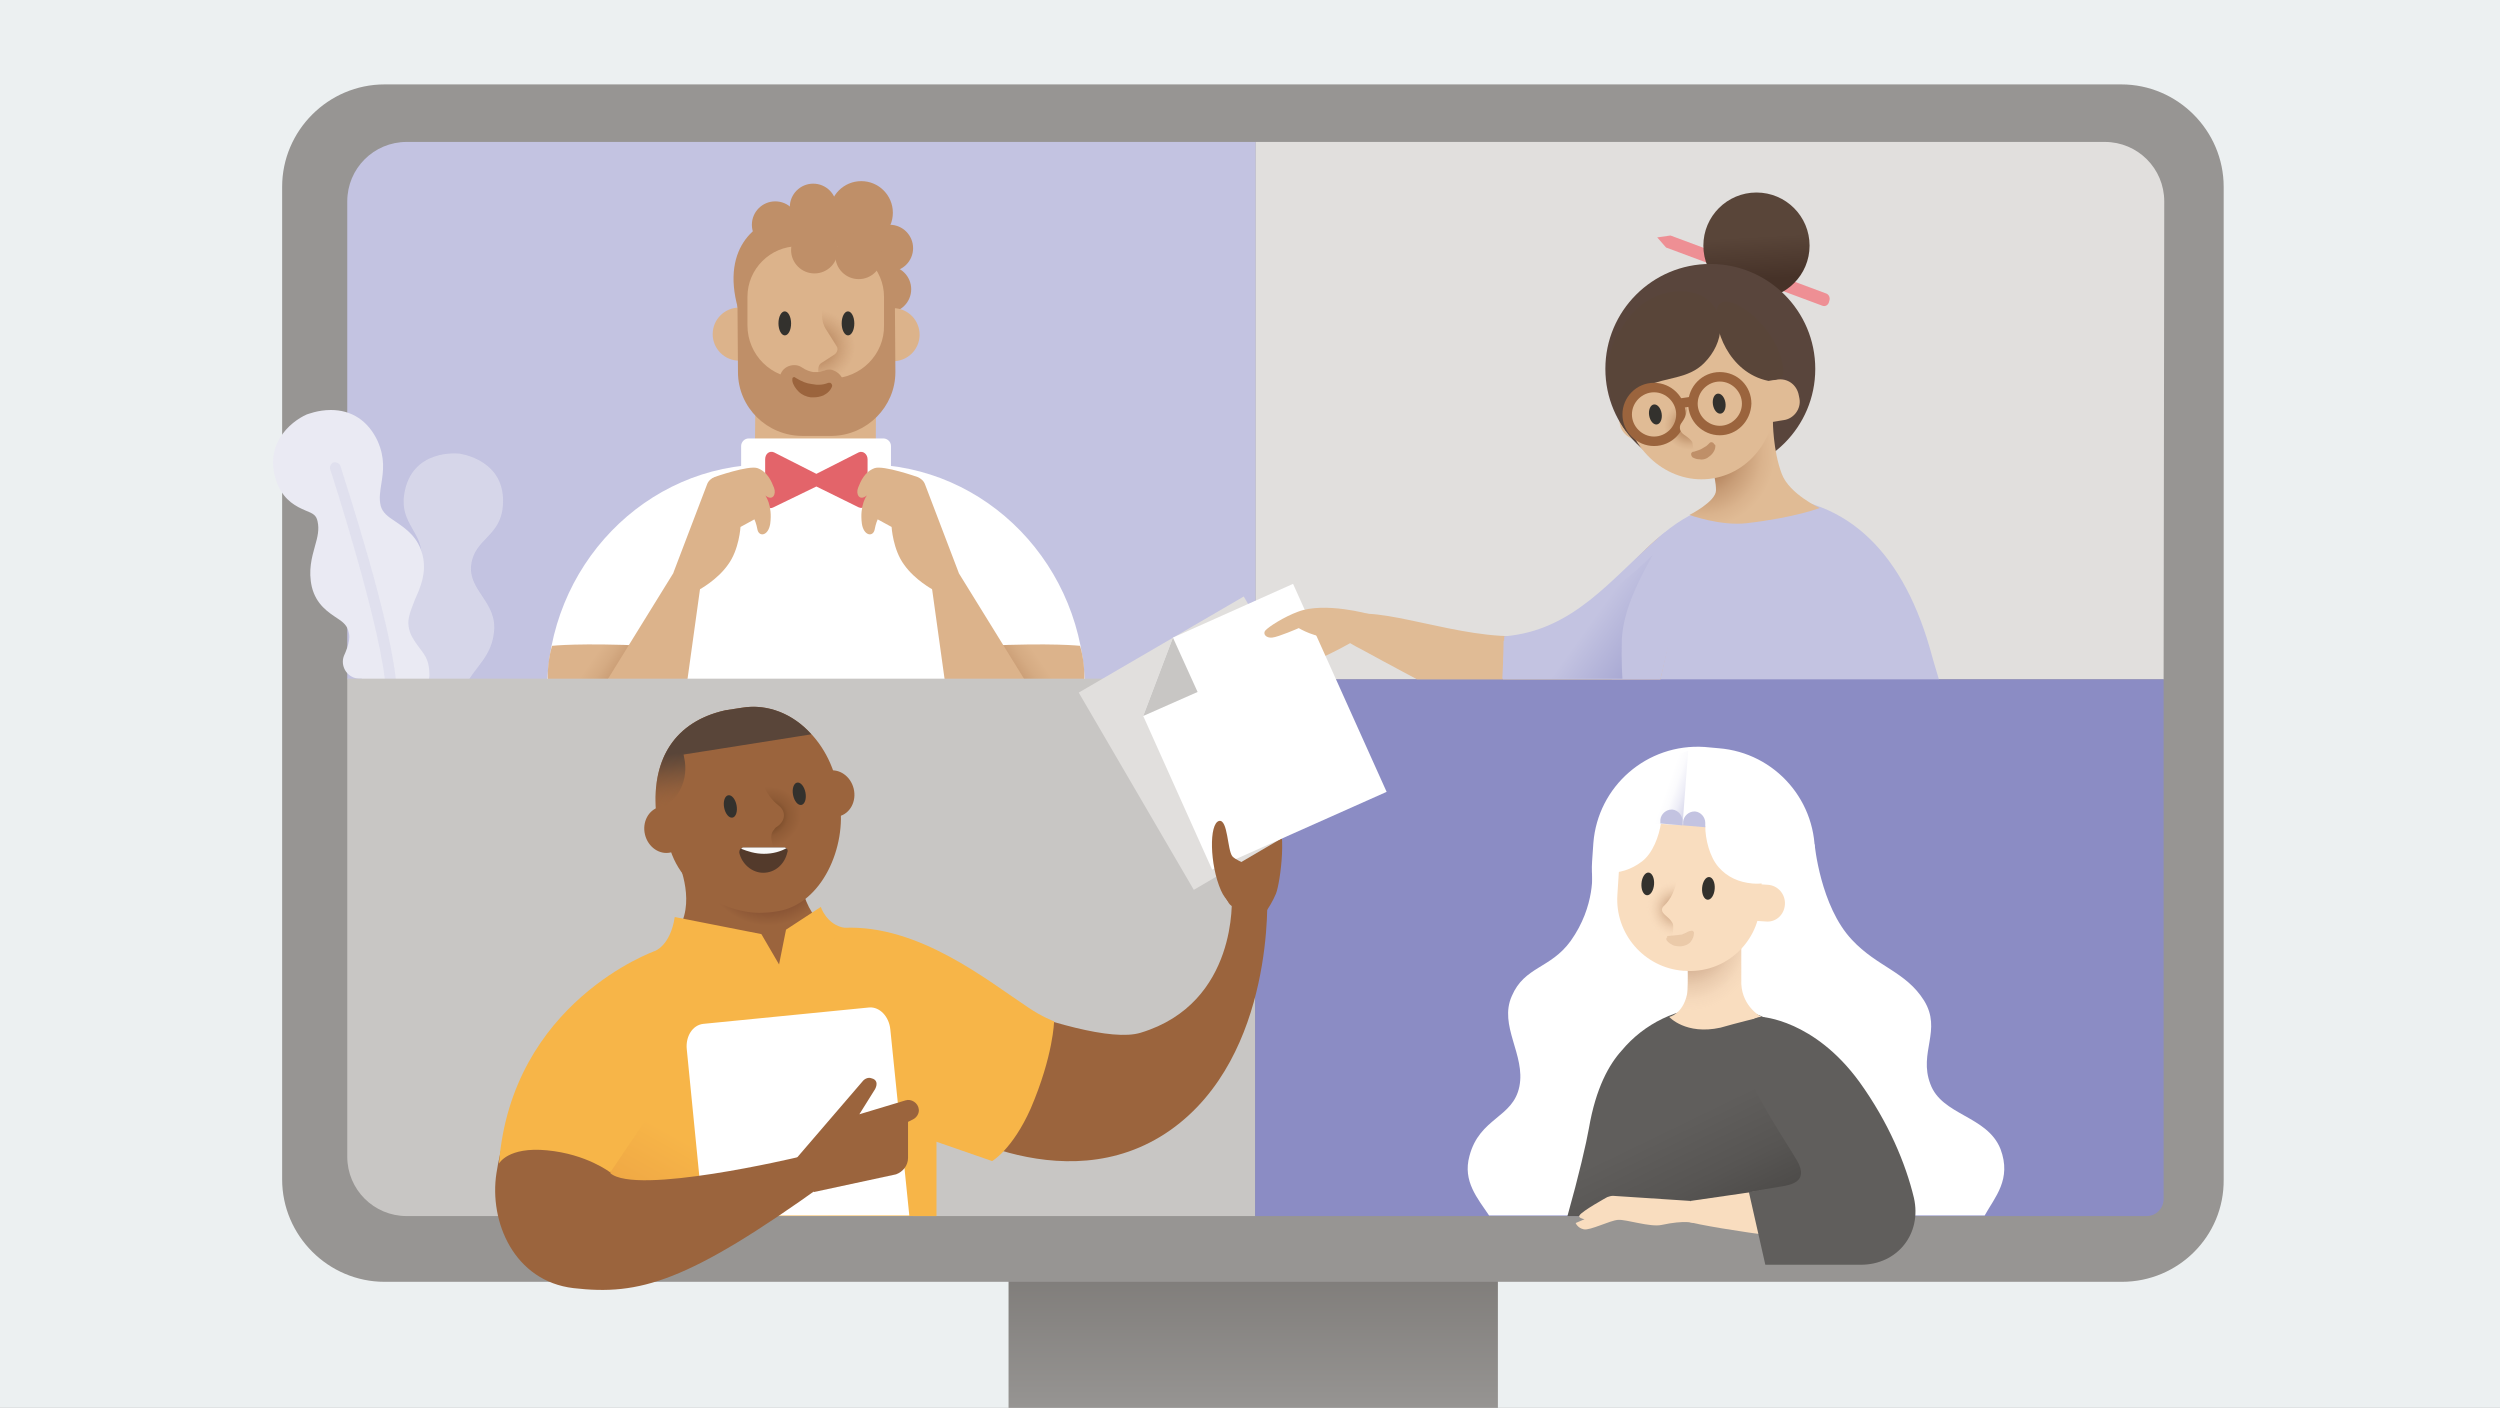 <svg width="760" height="428" viewBox="0 0 760 428" fill="none" xmlns="http://www.w3.org/2000/svg">
<rect x="0" y="0" width="760" height="428" fill="#808080" stroke="none"/>
<g clip-path="url(#clip0)">
<rect width="760" height="428" fill="#ECF0F1"/>
<path d="M455.359 365.265H306.601V438.875H455.359V365.265Z" fill="url(#paint0_linear)"/>
<path d="M645.055 389.673H116.907C99.801 389.673 85.771 375.643 85.771 358.538V56.794C85.771 39.689 99.801 25.659 116.907 25.659H644.863C661.968 25.659 675.998 39.689 675.998 56.794V358.538C676.19 375.835 662.16 389.673 645.055 389.673Z" fill="#979593"/>
<path d="M381.749 206.513H105.567V61.215C105.567 51.22 113.639 43.148 123.633 43.148H381.749V206.513Z" fill="#C3C3E1"/>
<path d="M657.74 206.513H381.749V43.148H639.866C649.86 43.148 657.932 51.22 657.932 61.215L657.74 206.513Z" fill="#E1DFDD"/>
<path d="M166.3 238.994V210.357C166.3 172.11 196.282 141.167 233.184 141.167H262.974C299.875 141.167 329.857 172.11 329.857 210.357V238.994H166.3Z" fill="white"/>
<path opacity="0.5" d="M150.156 192.291C151.309 183.065 142.276 179.606 143.237 171.726C144.198 163.846 152.078 163.077 152.847 154.044C154.192 139.63 139.585 137.9 139.585 137.9C139.585 137.9 124.979 136.17 122.864 150.392C121.519 159.425 129.015 162.116 128.054 169.996C127.093 177.876 117.483 179.221 116.522 188.255C115.369 197.48 122.096 201.9 121.135 210.165C120.174 218.429 113.831 220.735 112.294 232.267C110.756 243.798 122.864 261.673 122.864 261.673L126.516 262.057C126.516 262.057 142.276 247.45 143.621 235.919C144.967 224.387 139.393 220.543 140.354 212.471C141.507 204.207 149.195 201.516 150.156 192.291Z" fill="#EAEAF3"/>
<path d="M126.901 196.134C125.555 194.213 124.594 192.867 124.21 190.369C123.825 187.87 124.979 185.372 126.132 182.297C127.862 178.453 129.783 174.032 128.438 168.651C127.093 163.269 123.441 160.771 120.366 158.657C117.675 156.927 116.33 155.774 115.753 153.852C115.177 151.546 115.561 149.431 115.946 146.933C116.522 143.281 117.099 139.245 114.792 134.056C111.909 127.906 106.912 124.638 100.57 124.638C96.534 124.638 93.459 125.984 93.267 125.984C88.077 128.29 79.621 135.593 84.426 147.317C86.54 152.314 90.192 154.044 92.882 155.197C95.381 156.158 96.15 156.735 96.534 158.465C97.111 160.963 96.534 163.269 95.765 165.96C94.804 169.42 93.651 173.456 94.804 178.453C96.15 183.834 99.801 186.14 102.684 188.062C105.375 189.792 105.759 190.945 106.144 192.867C106.528 195.173 104.798 198.825 104.798 198.825C104.414 199.594 104.222 200.363 104.222 201.131C104.222 204.014 106.528 206.321 109.411 206.321C109.603 206.321 109.795 206.321 109.988 206.321C110.18 207.089 110.372 207.858 110.564 208.819C112.294 219.582 115.177 235.15 115.753 235.726L118.252 239.186L120.943 235.726C122.288 233.997 129.591 216.891 130.552 205.36C130.552 199.978 128.63 198.633 126.901 196.134Z" fill="#EAEAF3"/>
<g opacity="0.5">
<path opacity="0.5" d="M119.02 211.51C118.06 211.51 117.483 210.741 117.291 209.972C116.522 192.483 100.57 143.089 100.378 142.705C100.186 141.744 100.57 140.975 101.339 140.591C102.3 140.398 103.068 140.783 103.453 141.552C104.029 143.666 119.981 191.714 120.558 209.78C120.75 210.741 119.981 211.51 119.02 211.51C119.02 211.51 119.213 211.51 119.02 211.51Z" fill="#C3C3E1"/>
</g>
<path d="M229.916 95.425H266.433L266.241 134.248C266.241 136.747 267.971 138.669 269.124 139.245C256.631 149.047 236.643 146.164 226.649 139.245C228.187 139.053 229.532 135.978 229.532 132.711L229.916 95.425Z" fill="#DCB38B"/>
<path d="M272.007 97.924L224.343 98.308V93.695C218.961 74.668 230.877 66.212 238.95 66.212L257.208 66.019C265.28 66.019 272.007 73.323 272.007 82.548V97.924Z" fill="#BF8F68"/>
<path d="M269.893 95.041C273.82 95.041 277.004 91.857 277.004 87.929C277.004 84.002 273.82 80.818 269.893 80.818C265.965 80.818 262.782 84.002 262.782 87.929C262.782 91.857 265.965 95.041 269.893 95.041Z" fill="#BF8F68"/>
<path d="M279.149 104.299C280.558 100.069 278.272 95.498 274.043 94.088C269.814 92.679 265.242 94.965 263.833 99.194C262.423 103.423 264.709 107.995 268.938 109.404C273.168 110.814 277.739 108.528 279.149 104.299Z" fill="#DCB38B"/>
<path d="M224.727 109.647C229.185 109.647 232.799 106.033 232.799 101.575C232.799 97.117 229.185 93.503 224.727 93.503C220.269 93.503 216.655 97.117 216.655 101.575C216.655 106.033 220.269 109.647 224.727 109.647Z" fill="#DCB38B"/>
<path d="M252.98 132.518H243.947C233.184 132.518 224.343 123.87 224.343 113.107L224.151 86.392C224.151 80.626 228.763 76.013 234.529 76.013L261.244 75.821C267.202 75.821 271.815 80.434 272.007 86.392L272.199 113.107C272.199 123.677 263.55 132.326 252.98 132.518Z" fill="#BF8F68"/>
<path d="M235.682 75.437C239.61 75.437 242.794 72.253 242.794 68.326C242.794 64.398 239.61 61.215 235.682 61.215C231.755 61.215 228.571 64.398 228.571 68.326C228.571 72.253 231.755 75.437 235.682 75.437Z" fill="#BF8F68"/>
<path d="M252.788 115.029H243.37C234.529 115.029 227.226 107.918 227.226 98.884V90.236C227.226 81.779 234.145 74.86 242.601 74.86H253.364C261.821 74.86 268.74 81.779 268.74 90.236V98.884C268.932 107.725 261.628 115.029 252.788 115.029Z" fill="#DCB38B"/>
<path d="M267.971 122.909H248.752V112.338C248.752 111.377 249.136 110.608 249.905 110.224L253.749 107.725C254.517 107.149 254.902 105.996 254.325 105.227L251.058 100.038C250.289 98.885 249.905 97.347 249.905 96.002V82.356H269.124L267.971 122.909Z" fill="url(#paint1_radial)"/>
<path d="M238.592 101.961C239.654 101.955 240.505 100.315 240.494 98.298C240.483 96.281 239.613 94.651 238.552 94.657C237.49 94.663 236.639 96.303 236.65 98.319C236.661 100.336 237.531 101.966 238.592 101.961Z" fill="#33312D"/>
<path d="M257.812 101.961C258.873 101.955 259.725 100.316 259.714 98.299C259.703 96.282 258.833 94.652 257.772 94.658C256.71 94.664 255.859 96.303 255.87 98.32C255.881 100.337 256.75 101.967 257.812 101.961Z" fill="#33312D"/>
<path d="M240.679 115.605C240.871 116.951 241.64 118.104 242.601 118.873C243.562 119.834 244.907 120.41 246.253 120.602C247.598 120.795 248.944 120.602 250.289 120.026C251.442 119.449 252.595 118.488 252.98 117.143C253.172 116.759 252.787 116.374 252.403 116.182C252.211 116.182 252.019 116.182 252.019 116.182H251.826C250.866 116.566 250.097 116.759 249.136 116.759C248.367 116.759 247.598 116.759 246.637 116.759C245.868 116.566 245.1 116.374 244.331 116.182C243.562 115.798 242.793 115.413 241.832 114.837C241.448 114.644 241.064 114.837 240.871 115.029C240.679 115.221 240.679 115.413 240.679 115.605Z" fill="#DCB38B"/>
<path d="M247.214 122.524C248.559 122.524 249.712 122.332 250.866 121.756C252.595 120.987 253.941 119.449 254.517 117.719C254.709 117.143 254.709 116.374 254.325 115.798C253.941 115.221 253.364 114.837 252.787 114.644C252.595 114.644 252.403 114.452 252.019 114.452C251.634 114.452 251.442 114.452 251.058 114.644C250.097 115.029 249.328 115.029 248.751 115.221C248.559 115.221 248.175 115.221 247.983 115.221C247.598 115.221 247.214 115.221 246.829 115.221C245.484 115.029 244.331 114.644 242.601 113.491C242.217 113.299 241.64 113.107 241.256 113.107C240.295 113.107 239.526 113.683 238.95 114.452C238.565 115.029 238.565 115.605 238.565 116.182C238.757 117.912 239.718 119.449 241.064 120.602C242.217 121.756 243.754 122.332 245.676 122.717C246.445 122.332 246.829 122.524 247.214 122.524Z" fill="#9B643D"/>
<path d="M241.448 114.644C241.64 114.644 241.64 114.644 241.832 114.837C243.754 115.99 245.1 116.566 246.829 116.759C247.214 116.759 247.79 116.951 248.175 116.951C248.559 116.951 248.751 116.951 249.136 116.951C249.905 116.951 250.866 116.759 251.827 116.374H252.019H252.211H252.403C252.787 116.566 252.98 116.951 252.98 117.335C252.595 118.68 251.442 119.641 250.289 120.218C249.328 120.602 248.367 120.795 247.406 120.795C247.022 120.795 246.637 120.795 246.445 120.795C245.1 120.602 243.754 120.026 242.793 119.065C241.832 118.104 241.064 116.951 240.871 115.798C240.871 115.605 240.871 115.413 240.871 115.221C240.871 114.837 241.064 114.644 241.448 114.644ZM241.448 110.993C239.91 110.993 238.373 111.761 237.604 113.107C237.028 114.068 236.835 115.029 237.028 116.182C237.412 118.296 238.565 120.218 240.103 121.563C241.64 122.909 243.562 123.87 245.676 124.062C246.253 124.062 246.637 124.254 247.214 124.254C248.751 124.254 250.289 123.87 251.634 123.293C253.941 122.14 255.67 120.218 256.247 118.104C256.631 116.951 256.439 115.798 255.863 114.644C255.286 113.683 254.325 112.915 253.172 112.53C252.787 112.338 252.403 112.338 252.019 112.338C251.442 112.338 250.866 112.53 250.481 112.722H250.289C249.712 112.915 249.328 113.107 248.751 113.107C248.559 113.107 248.367 113.107 248.175 113.107C247.79 113.107 247.598 113.107 247.214 113.107C246.253 112.915 245.292 112.722 243.562 111.569C242.986 111.185 242.217 110.993 241.448 110.993Z" fill="#BF8F68"/>
<path d="M247.214 70.055C251.141 70.055 254.325 66.872 254.325 62.944C254.325 59.017 251.141 55.833 247.214 55.833C243.286 55.833 240.103 59.017 240.103 62.944C240.103 66.872 243.286 70.055 247.214 70.055Z" fill="#BF8F68"/>
<path d="M261.821 74.284C267.128 74.284 271.43 69.981 271.43 64.674C271.43 59.367 267.128 55.064 261.821 55.064C256.513 55.064 252.211 59.367 252.211 64.674C252.211 69.981 256.513 74.284 261.821 74.284Z" fill="#BF8F68"/>
<path d="M270.469 82.548C274.397 82.548 277.58 79.364 277.58 75.437C277.58 71.51 274.397 68.326 270.469 68.326C266.542 68.326 263.358 71.51 263.358 75.437C263.358 79.364 266.542 82.548 270.469 82.548Z" fill="#BF8F68"/>
<path d="M261.052 84.854C264.979 84.854 268.163 81.671 268.163 77.743C268.163 73.816 264.979 70.632 261.052 70.632C257.124 70.632 253.941 73.816 253.941 77.743C253.941 81.671 257.124 84.854 261.052 84.854Z" fill="#BF8F68"/>
<path d="M247.598 83.125C251.526 83.125 254.709 79.941 254.709 76.013C254.709 72.086 251.526 68.902 247.598 68.902C243.671 68.902 240.487 72.086 240.487 76.013C240.487 79.941 243.671 83.125 247.598 83.125Z" fill="#BF8F68"/>
<path d="M227.61 157.119H268.547C269.893 157.119 270.854 155.966 270.854 154.813V135.593C270.854 134.248 269.7 133.287 268.547 133.287H227.61C226.265 133.287 225.304 134.44 225.304 135.593V154.813C225.111 156.158 226.265 157.119 227.61 157.119Z" fill="white"/>
<path d="M235.105 154.236L248.175 147.894L261.052 154.236C262.397 154.813 263.742 153.852 263.742 152.122V139.63C263.742 138.092 262.397 136.939 261.052 137.515L248.175 144.05L235.298 137.515C233.952 136.939 232.607 137.9 232.607 139.63V152.122C232.415 153.852 233.76 155.005 235.105 154.236Z" fill="#E3646A"/>
<path d="M214.925 147.317C215.31 146.164 216.271 145.395 217.231 145.011C217.231 145.011 227.61 141.359 230.301 142.32C233.376 143.473 234.529 146.356 235.298 148.278C236.066 150.2 234.913 152.507 232.607 150.585C232.607 150.585 234.913 153.468 234.145 159.233C233.568 162.885 230.877 163.269 230.301 161.155C229.916 159.041 229.34 157.888 229.34 157.888L225.111 160.194C225.111 160.194 224.727 167.113 221.268 171.726C218 176.339 212.619 179.221 212.619 179.221L204.739 174.032L214.925 147.317Z" fill="#DCB38B"/>
<path d="M196.667 196.327C176.486 195.366 167.838 196.327 167.838 196.327C167.838 196.327 166.492 200.171 166.492 206.129C166.492 209.972 196.859 206.705 196.859 206.705C196.859 206.705 214.541 197.095 196.667 196.327Z" fill="url(#paint2_linear)"/>
<path d="M204.931 173.84L212.811 179.029L201.087 263.402L161.111 244.759L204.931 173.84Z" fill="#DCB38B"/>
<path d="M281.232 147.317C280.847 146.164 279.886 145.395 278.925 145.011C278.925 145.011 268.547 141.359 265.856 142.32C262.781 143.473 261.628 146.356 260.859 148.278C260.09 150.2 261.244 152.507 263.55 150.585C263.55 150.585 261.244 153.468 262.012 159.233C262.589 162.885 265.28 163.269 265.856 161.155C266.241 159.041 266.817 157.888 266.817 157.888L271.046 160.194C271.046 160.194 271.43 167.113 274.889 171.726C278.157 176.339 283.538 179.221 283.538 179.221L291.418 174.032L281.232 147.317Z" fill="#DCB38B"/>
<path d="M299.49 196.327C319.67 195.366 328.319 196.327 328.319 196.327C328.319 196.327 329.664 200.171 329.664 206.129C329.664 209.972 299.298 206.705 299.298 206.705C299.298 206.705 281.616 197.095 299.49 196.327Z" fill="url(#paint3_linear)"/>
<path d="M291.226 173.84L283.346 179.029L295.07 263.402L335.046 244.759L291.226 173.84Z" fill="#DCB38B"/>
<path d="M381.749 369.685H123.633C113.639 369.685 105.567 361.613 105.567 351.619V206.321H381.557V369.685H381.749Z" fill="#C8C6C4"/>
<path d="M590.472 209.972C590.472 209.972 587.589 200.555 586.628 196.903C577.787 166.344 559.721 150.008 533.774 151.161C507.828 152.314 487.84 174.417 489.185 200.363C489.378 204.207 490.146 207.858 491.107 211.318L590.472 209.972Z" fill="#C3C3E1"/>
<path d="M499.18 133.672L505.138 132.711L503.024 120.41L497.066 121.371C493.798 121.948 491.684 124.831 492.261 128.098L492.453 129.059C493.03 131.942 496.105 134.248 499.18 133.672Z" fill="#E0BB95"/>
<path d="M553.955 92.926L506.483 75.245L503.792 72.169L507.828 71.593L555.3 89.275C556.069 89.659 556.454 90.62 556.069 91.581C555.877 92.734 554.916 93.311 553.955 92.926Z" fill="#EE8F94"/>
<path d="M533.967 90.812C542.883 90.812 550.111 83.584 550.111 74.668C550.111 65.752 542.883 58.524 533.967 58.524C525.05 58.524 517.822 65.752 517.822 74.668C517.822 83.584 525.05 90.812 533.967 90.812Z" fill="url(#paint4_linear)"/>
<path d="M519.937 144.05C537.557 144.05 551.841 129.766 551.841 112.146C551.841 94.526 537.557 80.242 519.937 80.242C502.316 80.242 488.032 94.526 488.032 112.146C488.032 129.766 502.316 144.05 519.937 144.05Z" fill="#59453C"/>
<path d="M542.231 127.714L536.273 128.675L534.159 116.374L540.117 115.413C543.384 114.837 546.267 116.951 546.844 120.218L547.036 121.179C547.612 124.254 545.306 127.329 542.231 127.714Z" fill="#E0BB95"/>
<path d="M541.654 144.05C538.963 136.939 538.963 128.098 538.963 128.098L519.36 139.245C519.36 139.245 521.666 144.434 521.666 149.047C521.666 152.506 513.594 156.543 513.594 156.543C513.594 156.543 523.011 160.002 531.084 159.041C545.882 157.311 553.186 154.428 553.186 154.428C553.186 154.428 543.961 150.2 541.654 144.05Z" fill="url(#paint5_radial)"/>
<path d="M520.71 145.435C533.28 143.375 541.647 130.582 539.398 116.86C537.15 103.139 525.137 93.685 512.568 95.745C499.999 97.804 491.632 110.597 493.88 124.319C496.129 138.041 508.141 147.494 520.71 145.435Z" fill="#E0BB95"/>
<path d="M515.132 138.476L505.522 140.014L501.87 117.335L511.48 115.797L515.132 138.476Z" fill="url(#paint6_radial)"/>
<path d="M492.645 100.422C486.495 108.494 488.417 122.716 494.375 131.173C492.837 125.984 495.912 119.449 500.525 117.335C506.483 114.644 513.21 115.221 518.015 110.416C524.357 104.074 524.934 94.848 518.207 90.428C512.441 86.776 499.564 87.545 492.645 100.422Z" fill="#594539"/>
<path d="M522.051 93.695C520.705 99.269 525.318 113.299 537.618 115.797C541.462 115.221 542.423 114.644 542.039 111.954C540.886 99.077 523.78 86.776 522.051 93.695Z" fill="#594539"/>
<path d="M502.831 135.593C497.642 135.593 493.222 131.365 493.222 125.984C493.222 120.795 497.45 116.374 502.831 116.374C508.021 116.374 512.441 120.602 512.441 125.984C512.441 131.173 508.213 135.593 502.831 135.593ZM502.831 119.257C499.18 119.257 496.105 122.332 496.105 125.984C496.105 129.635 499.18 132.711 502.831 132.711C506.483 132.711 509.558 129.635 509.558 125.984C509.558 122.332 506.483 119.257 502.831 119.257Z" fill="#9B643D"/>
<path d="M512.826 124.831C512.441 125.984 512.633 126.56 511.096 128.674C510.519 129.443 510.519 130.789 511.288 131.557C511.864 132.326 513.21 132.711 514.363 134.248C515.516 135.786 519.552 132.903 518.207 127.906C517.246 124.062 513.402 122.14 512.826 124.831Z" fill="#E0BB95"/>
<path d="M522.82 132.326C517.63 132.326 513.21 128.098 513.21 122.716C513.21 117.527 517.438 113.107 522.82 113.107C528.201 113.107 532.429 117.335 532.429 122.716C532.237 128.098 528.009 132.326 522.82 132.326ZM522.82 115.99C519.168 115.99 516.093 119.065 516.093 122.716C516.093 126.368 519.168 129.443 522.82 129.443C526.471 129.443 529.546 126.368 529.546 122.716C529.546 119.065 526.471 115.99 522.82 115.99Z" fill="#9B643D"/>
<path d="M510.519 124.062C509.75 124.062 509.174 123.485 509.174 122.909C508.982 122.14 509.558 121.371 510.327 121.179L514.171 120.602C514.94 120.41 515.708 120.987 515.901 121.756C516.093 122.524 515.516 123.293 514.748 123.485L510.904 124.062C510.711 124.062 510.711 124.062 510.519 124.062Z" fill="#9B643D"/>
<path d="M503.72 129.032C504.768 128.866 505.402 127.372 505.137 125.694C504.871 124.017 503.806 122.792 502.757 122.958C501.709 123.124 501.074 124.618 501.34 126.296C501.606 127.973 502.671 129.198 503.72 129.032Z" fill="#33312D"/>
<path d="M523.113 125.743C524.161 125.577 524.796 124.082 524.53 122.405C524.264 120.727 523.199 119.502 522.15 119.668C521.102 119.834 520.467 121.329 520.733 123.006C520.999 124.684 522.064 125.909 523.113 125.743Z" fill="#33312D"/>
<path d="M521.474 135.593C521.474 136.554 521.09 137.131 520.705 137.708C520.321 138.284 519.552 138.861 518.975 139.245C518.207 139.63 517.438 139.822 516.669 139.63C515.9 139.63 515.324 139.437 514.555 139.053C514.171 138.669 513.978 138.092 514.171 137.708C514.363 137.515 514.555 137.323 514.747 137.323H514.939C516.093 136.939 516.861 136.747 517.438 136.362C517.822 136.17 518.015 135.978 518.399 135.786C518.783 135.593 519.168 135.209 519.36 135.017L519.744 134.632C520.129 134.248 520.897 134.44 521.09 135.017C521.474 135.209 521.474 135.401 521.474 135.593Z" fill="#BF8F68"/>
<path d="M652.55 369.685H381.557V206.513H657.74V364.496C657.74 367.379 655.433 369.685 652.55 369.685Z" fill="#8B8CC4"/>
<path d="M494.375 277.048L500.333 277.432L501.101 266.285L495.143 265.901C492.068 265.709 489.378 268.015 489.186 271.09C488.993 274.165 491.3 276.856 494.375 277.048Z" fill="#F9DDBF"/>
<path d="M586.82 329.517C583.168 319.907 590.472 313.18 584.898 304.147C579.324 295.306 570.676 293.961 562.988 285.697C553.378 275.51 551.649 256.675 551.649 256.675L483.996 264.748C483.996 264.748 485.149 275.318 477.462 286.081C471.312 294.538 463.432 293.769 459.588 302.802C455.552 311.835 463.816 320.676 461.894 330.286C459.972 339.895 449.786 339.703 446.711 351.427C444.597 359.115 449.209 364.304 452.669 369.493H603.349C606.424 363.92 611.613 358.538 608.154 349.313C604.117 339.127 590.28 339.127 586.82 329.517Z" fill="white"/>
<path d="M521.282 306.069C509.942 306.069 499.756 311.259 493.029 319.331C489.185 323.559 485.149 330.67 483.035 342.97C482.267 347.391 479.96 357.385 476.501 369.685H551.456L555.492 354.694C557.03 350.85 557.799 346.622 557.799 342.202C557.799 322.214 541.27 306.069 521.282 306.069Z" fill="url(#paint7_linear)"/>
<path d="M517.438 296.075L513.21 295.691C495.912 294.345 482.843 279.354 483.996 261.865L484.381 256.291C485.726 238.994 500.717 225.925 518.207 227.078L522.435 227.462C539.733 228.807 552.802 243.799 551.649 261.288L551.264 266.862C549.919 284.351 534.736 297.421 517.438 296.075Z" fill="white"/>
<path d="M535.504 309.144C535.504 309.144 529.739 306.261 529.354 299.15C529.354 297.036 529.354 286.081 529.354 286.081H512.825C512.825 286.081 513.402 299.919 512.825 302.418C511.48 308.376 507.444 309.144 507.444 309.144C507.444 309.144 512.441 314.718 523.012 312.412C527.624 311.066 535.504 309.144 535.504 309.144Z" fill="url(#paint8_radial)"/>
<path d="M512.057 295.114H511.672C499.756 294.153 490.915 283.775 491.684 272.051L492.261 263.018C493.222 251.102 503.6 242.261 515.324 243.03H515.708C527.624 243.991 536.465 254.369 535.696 266.093L535.12 275.126C534.351 287.042 523.973 296.075 512.057 295.114Z" fill="#F9DDBF"/>
<path d="M536.657 280.123L530.699 279.739L531.468 268.591L537.426 268.976C540.501 269.168 542.808 271.859 542.616 274.934C542.423 278.201 539.733 280.507 536.657 280.123Z" fill="#F9DDBF"/>
<path d="M508.405 285.697L493.798 284.544L495.72 258.213L510.327 259.366L508.405 285.697Z" fill="url(#paint9_radial)"/>
<path d="M502.836 268.849C502.977 266.943 502.233 265.335 501.174 265.257C500.116 265.179 499.144 266.66 499.003 268.566C498.862 270.471 499.606 272.079 500.665 272.157C501.724 272.235 502.696 270.754 502.836 268.849Z" fill="#33312D"/>
<path d="M521.272 270.209C521.413 268.304 520.669 266.696 519.61 266.617C518.551 266.539 517.579 268.021 517.439 269.926C517.298 271.832 518.042 273.44 519.101 273.518C520.159 273.596 521.132 272.115 521.272 270.209Z" fill="#33312D"/>
<path d="M508.789 282.045C508.789 279.739 506.291 278.586 505.522 277.432C505.138 276.856 505.138 276.279 505.522 275.703C506.867 274.357 508.982 272.435 510.135 266.093C510.904 268.592 513.018 277.24 508.789 282.045Z" fill="#F9DDBF"/>
<path d="M533.198 243.03C538.003 257.444 540.309 266.67 540.117 267.438C537.811 268.399 535.312 268.784 532.814 268.591C528.585 268.207 525.126 266.67 522.435 263.594C519.744 260.519 518.399 255.138 518.399 251.102L504.945 250.141C504.369 254.177 502.447 259.366 499.18 261.865C495.912 264.363 492.261 265.516 488.225 265.324C485.342 265.132 486.495 249.949 486.495 249.949L492.068 239.762L533.198 243.03Z" fill="white"/>
<path d="M511.48 250.91L499.756 250.141L501.102 232.459L513.21 228.231L511.48 250.91Z" fill="url(#paint10_linear)"/>
<path d="M511.48 250.91L504.753 250.333V249.18C504.945 247.45 506.483 246.105 508.213 246.105H508.405C510.135 246.297 511.48 247.835 511.48 249.564V250.91Z" fill="#C3C3E1"/>
<path d="M518.399 251.486L511.672 250.91V249.757C511.865 248.027 513.402 246.681 515.132 246.681H515.324C517.054 246.874 518.399 248.411 518.399 250.141V251.486Z" fill="#C3C3E1"/>
<g opacity="0.5">
<path opacity="0.5" d="M507.06 284.544C508.597 284.351 509.75 284.351 510.711 284.159C511.288 284.159 511.672 283.967 512.057 283.775C512.633 283.583 513.018 283.198 513.786 283.006H513.979C514.363 282.814 514.747 283.006 514.94 283.39C514.94 283.39 514.94 283.583 514.94 283.775C514.94 284.736 514.555 285.505 513.979 286.273C513.402 287.042 512.441 287.427 511.48 287.619C510.519 287.811 509.558 287.619 508.789 287.427C508.021 287.042 507.252 286.658 506.675 285.889C506.483 285.505 506.483 285.12 506.867 284.928C506.675 284.736 506.867 284.544 507.06 284.544Z" fill="#BF8F68"/>
</g>
<path d="M369.257 252.832C371.179 250.525 374.83 260.327 374.83 260.327C374.83 260.327 376.176 239.955 379.059 241.108C381.557 241.684 380.02 255.714 380.02 255.714C380.02 255.714 381.173 238.417 383.479 239.955C386.17 241.684 383.863 257.636 383.863 257.636C383.863 257.636 384.056 240.339 387.131 243.222C389.053 244.952 385.978 260.519 385.978 260.519C385.978 260.519 385.593 246.489 387.515 248.027C391.551 250.91 389.245 268.207 387.9 271.667C385.978 276.279 382.71 279.931 382.71 279.931C382.71 279.931 379.251 279.162 374.062 275.126C371.179 272.628 367.719 254.946 369.257 252.832Z" fill="#9B643D"/>
<path d="M327.935 210.549L362.914 270.513L413.077 241.108L378.098 181.336L327.935 210.549Z" fill="#E1DFDD"/>
<path d="M388.455 203.493L362.143 215.269L363.792 218.953L390.104 207.176L388.455 203.493Z" fill="#C8C6C4"/>
<path d="M392.696 213.126L366.384 224.903L368.032 228.587L394.345 216.81L392.696 213.126Z" fill="#C8C6C4"/>
<path d="M390.205 227.271L371.26 235.75L372.909 239.434L391.854 230.955L390.205 227.271Z" fill="#C8C6C4"/>
<path d="M413.462 193.828C413.462 193.828 403.852 199.402 399.624 200.747C395.395 202.092 384.825 205.168 383.479 204.783C382.134 204.591 379.828 200.747 379.828 199.978C379.828 199.978 376.945 200.363 376.752 199.402C376.56 198.633 376.945 196.903 379.059 196.134C381.365 195.366 394.05 188.062 397.894 187.678C401.93 187.486 413.462 193.828 413.462 193.828Z" fill="#E0BB95"/>
<path d="M393.089 177.492L421.534 240.723L368.488 264.363L347.539 217.66L356.572 193.828L393.089 177.492Z" fill="white"/>
<path d="M356.572 193.828L364.068 210.357L347.539 217.66L356.572 193.828Z" fill="#C8C6C4"/>
<path d="M413.653 197.288C417.882 199.594 422.11 201.9 430.759 206.513H504.753C504.753 206.513 518.014 151.353 503.216 164.23C488.417 177.107 484.188 191.714 463.432 193.252C444.212 194.789 418.266 183.257 409.041 187.486C401.353 191.137 411.347 196.134 413.653 197.288Z" fill="#E0BB95"/>
<path d="M456.897 206.513H504.753C504.753 206.513 519.36 150.2 504.561 163.077C489.762 175.954 478.423 191.714 457.282 193.444C457.282 197.864 456.897 206.513 456.897 206.513Z" fill="#C3C3E1"/>
<path d="M502.447 168.651C502.447 168.651 478.231 193.252 457.089 194.789C457.089 199.21 456.705 206.321 456.705 206.321H493.222C493.222 206.321 492.837 201.131 493.03 194.405C493.414 187.87 495.72 180.567 502.447 168.651Z" fill="url(#paint11_linear)"/>
<path d="M371.179 270.706C367.719 262.826 367.527 250.333 370.602 249.564C373.293 248.988 373.101 258.405 374.638 260.327C376.368 262.249 382.518 263.21 383.479 268.207C384.44 273.204 381.365 277.817 380.98 277.817C380.98 277.817 374.061 277.24 371.179 270.706Z" fill="#9B643D"/>
<path d="M546.075 321.445C546.075 321.445 549.727 314.91 563.757 332.784C583.745 358.346 583.168 377.565 571.445 378.334C559.721 379.103 520.513 373.529 512.441 371.223C506.291 369.493 513.979 365.073 513.979 365.073C513.979 365.073 542.231 361.037 551.264 359.499L546.075 321.445Z" fill="#F9DDBF"/>
<path d="M535.504 309.144C535.504 309.144 551.456 309.913 565.294 328.94C574.135 341.241 579.324 353.733 581.823 364.112C584.321 375.067 576.826 384.484 565.679 384.484H536.657L531.66 362.382C531.66 362.382 538.003 361.229 542.808 360.46C546.651 359.691 549.15 357.769 546.267 352.772C543.384 347.775 532.813 332.208 530.699 324.328C526.855 308.952 535.504 309.144 535.504 309.144Z" fill="#605E5C"/>
<path d="M513.787 365.073L490.339 363.535C489.762 363.535 489.186 363.727 488.609 363.92C488.609 363.92 480.921 368.148 480.153 369.493C479.768 370.07 480.729 370.454 481.69 370.646L478.999 371.799C478.999 371.799 479.576 373.337 481.498 373.721C483.42 374.106 489.378 371.031 491.876 370.839C494.375 370.646 501.678 373.145 505.138 372.376C512.249 370.839 514.94 371.799 514.94 371.799L513.787 365.073Z" fill="#F9DDBF"/>
<path d="M416.344 186.717C416.344 186.717 402.699 182.873 394.626 185.948C390.398 187.486 385.593 190.561 384.632 191.714C383.863 192.675 384.824 194.02 386.746 193.828C388.668 193.636 394.819 190.945 394.819 190.945C394.819 190.945 400.2 194.213 404.813 193.636C409.425 193.059 416.344 186.717 416.344 186.717Z" fill="#E0BB95"/>
<path d="M266.817 289.733C266.817 289.733 329.28 319.331 346.77 313.949C376.56 304.916 374.446 272.628 374.446 272.628L385.209 271.474C385.209 271.474 387.899 320.868 355.803 343.547C322.746 366.802 282.385 339.895 282.385 339.895L266.817 289.733Z" fill="#9B643D"/>
<path d="M256.631 282.045C279.31 281.084 300.067 297.997 312.56 306.261C316.788 309.144 320.44 310.49 320.44 310.49C320.44 310.49 320.247 320.868 313.328 337.012C307.755 349.505 301.605 352.965 301.605 352.965L277.773 344.7C267.586 335.475 258.169 300.88 256.631 282.045Z" fill="#F7B548"/>
<path d="M284.692 369.685V345.853C284.307 305.3 283.731 286.658 256.631 282.045L198.973 289.156C174.757 309.337 152.847 324.135 159.189 363.92L159.958 369.301C160.727 369.301 161.495 369.493 162.072 369.493L284.692 369.685Z" fill="url(#paint12_linear)"/>
<path d="M206.661 281.661C211.466 273.012 205.892 261.288 205.892 261.288L242.409 259.558C242.409 259.558 242.409 273.781 248.944 279.931C245.1 288.003 242.025 294.345 238.95 298.382C237.412 296.844 214.541 288.003 206.661 281.661Z" fill="url(#paint13_radial)"/>
<path d="M198.973 289.156C198.973 289.156 203.778 287.619 205.123 278.778L231.454 283.967L236.835 293.192L238.949 282.622L249.52 275.703C249.52 275.703 251.25 281.084 256.631 282.045C250.673 288.195 238.757 304.532 238.757 304.532L198.973 289.156Z" fill="#F7B548"/>
<path d="M270.662 312.988C270.277 308.952 267.394 306.069 264.319 306.261L213.772 311.258C210.505 311.643 208.391 315.102 208.775 318.946L213.772 369.493H276.427L270.662 312.988Z" fill="white"/>
<path d="M225.496 215.162L220.499 215.93C203.394 219.774 197.436 233.228 199.742 249.564L202.817 254.177C205.123 270.513 222.036 278.393 232.799 277.432C233.952 277.432 236.259 277.048 236.259 277.048C250.097 274.934 257.4 257.06 255.286 243.991L254.901 240.723C252.403 224.387 239.142 212.855 225.496 215.162Z" fill="#9B643D"/>
<path d="M225.496 215.162L220.499 215.93C204.931 219.39 198.589 230.922 199.358 245.144L199.55 246.105C205.316 244.567 209.16 238.225 208.199 231.498L207.814 229.384L246.637 223.234C241.256 217.084 233.376 213.816 225.496 215.162Z" fill="url(#paint14_linear)"/>
<path d="M229.148 229.768C232.031 241.3 234.721 243.222 237.028 245.144C238.95 246.873 238.757 249.564 236.259 251.294C235.874 251.486 235.49 251.871 235.298 252.255C234.529 253.024 234.337 254.177 234.529 255.33L237.412 266.669L249.905 260.904L245.1 227.078C245.292 227.078 236.067 228.423 229.148 229.768Z" fill="url(#paint15_radial)"/>
<path opacity="0.6" d="M238.373 257.636H237.989H225.88C225.688 257.636 225.688 257.636 225.688 257.636C225.112 257.829 224.727 258.405 224.727 259.174C225.496 262.633 228.571 265.324 232.031 265.324C235.682 265.324 238.565 262.633 239.334 259.174C239.718 258.405 239.142 257.636 238.373 257.636Z" fill="#231F20"/>
<path d="M239.141 257.829C237.411 258.79 235.105 259.558 232.222 259.558C229.531 259.558 227.225 258.79 225.303 258.021C225.495 257.829 225.687 257.636 225.879 257.636H226.071H238.18H238.564C238.564 257.636 238.948 257.829 239.141 257.829Z" fill="#F8F8F8"/>
<path d="M203.933 259.135C207.335 258.302 209.336 254.534 208.402 250.719C207.468 246.905 203.953 244.488 200.551 245.321C197.149 246.154 195.148 249.921 196.081 253.736C197.015 257.551 200.531 259.968 203.933 259.135Z" fill="#9B643D"/>
<path d="M255.051 248.163C258.453 247.33 260.454 243.563 259.52 239.748C258.586 235.933 255.071 233.516 251.669 234.349C248.266 235.182 246.265 238.95 247.199 242.765C248.133 246.579 251.648 248.996 255.051 248.163Z" fill="#9B643D"/>
<path d="M222.673 248.558C223.716 248.359 224.271 246.677 223.914 244.8C223.556 242.923 222.421 241.563 221.378 241.762C220.335 241.96 219.78 243.643 220.138 245.52C220.495 247.396 221.631 248.757 222.673 248.558Z" fill="#33312D"/>
<path d="M243.621 244.703C244.663 244.504 245.219 242.821 244.861 240.944C244.503 239.068 243.368 237.707 242.325 237.906C241.283 238.105 240.727 239.787 241.085 241.664C241.443 243.541 242.578 244.901 243.621 244.703Z" fill="#33312D"/>
<path d="M173.027 312.796C173.027 312.796 155.153 329.132 150.925 356.616C148.618 371.415 156.306 389.481 174.372 391.595C194.36 393.902 208.967 389.866 250.673 359.883L242.409 351.811C242.409 351.811 193.207 363.535 185.52 356.616C187.826 346.046 198.973 329.517 198.973 329.517L173.027 312.796Z" fill="#9B643D"/>
<path d="M262.205 328.748C262.782 327.979 263.935 327.403 264.896 327.787C266.625 328.172 266.818 329.517 266.049 331.054L261.244 338.742L275.274 334.514C277.004 333.937 279.118 335.283 279.31 337.205C279.502 338.358 278.734 339.703 277.58 340.28L276.043 341.049V352.004C276.043 354.31 274.505 356.232 272.391 357.001L247.406 362.382L242.217 352.004L262.205 328.748Z" fill="#9B643D"/>
<path d="M198.973 289.156C198.973 289.156 155.537 304.532 151.693 353.733C151.693 353.733 154.384 348.544 166.3 349.697C178.408 350.85 185.52 356.424 185.52 356.424L204.162 328.748L198.973 289.156Z" fill="#F7B548"/>
</g>
<defs>
<linearGradient id="paint0_linear" x1="380.981" y1="376.043" x2="380.981" y2="431.31" gradientUnits="userSpaceOnUse">
<stop stop-color="#797673"/>
<stop offset="0.963" stop-color="#979593"/>
</linearGradient>
<radialGradient id="paint1_radial" cx="0" cy="0" r="1" gradientUnits="userSpaceOnUse" gradientTransform="translate(247.455 105.382) rotate(179.274) scale(12.546 11.308)">
<stop stop-color="#9B643D"/>
<stop offset="1" stop-color="#BF8F68" stop-opacity="0"/>
</radialGradient>
<linearGradient id="paint2_linear" x1="197.649" y1="210.806" x2="180.89" y2="199.284" gradientUnits="userSpaceOnUse">
<stop stop-color="#9B643D"/>
<stop offset="0.105" stop-color="#A46F48"/>
<stop offset="0.49" stop-color="#C3946C"/>
<stop offset="0.802" stop-color="#D5AB83"/>
<stop offset="1" stop-color="#DCB38B"/>
</linearGradient>
<linearGradient id="paint3_linear" x1="298.465" y1="210.806" x2="315.224" y2="199.284" gradientUnits="userSpaceOnUse">
<stop stop-color="#9B643D"/>
<stop offset="0.105" stop-color="#A46F48"/>
<stop offset="0.49" stop-color="#C3946C"/>
<stop offset="0.802" stop-color="#D5AB83"/>
<stop offset="1" stop-color="#DCB38B"/>
</linearGradient>
<linearGradient id="paint4_linear" x1="533.509" y1="65.435" x2="534.784" y2="89.419" gradientUnits="userSpaceOnUse">
<stop offset="0.269" stop-color="#594539"/>
<stop offset="0.811" stop-color="#463228"/>
</linearGradient>
<radialGradient id="paint5_radial" cx="0" cy="0" r="1" gradientUnits="userSpaceOnUse" gradientTransform="translate(517.166 138.039) rotate(-7.573) scale(22.374)">
<stop offset="0.067" stop-color="#9B643D"/>
<stop offset="0.236" stop-color="#AC7953"/>
<stop offset="0.564" stop-color="#C89D77"/>
<stop offset="0.83" stop-color="#DAB38D"/>
<stop offset="1" stop-color="#E0BB95"/>
</radialGradient>
<radialGradient id="paint6_radial" cx="0" cy="0" r="1" gradientUnits="userSpaceOnUse" gradientTransform="translate(513.657 129.293) rotate(-6.027) scale(9.842 9.406)">
<stop stop-color="#9B643D"/>
<stop offset="0.042" stop-color="#A06A43"/>
<stop offset="0.377" stop-color="#C2966F"/>
<stop offset="0.638" stop-color="#D8B18B"/>
<stop offset="0.79" stop-color="#E0BB95"/>
</radialGradient>
<linearGradient id="paint7_linear" x1="529.039" y1="376.563" x2="511.561" y2="340.516" gradientUnits="userSpaceOnUse">
<stop stop-color="#484644"/>
<stop offset="0.52" stop-color="#575553"/>
<stop offset="1" stop-color="#605E5C"/>
</linearGradient>
<radialGradient id="paint8_radial" cx="0" cy="0" r="1" gradientUnits="userSpaceOnUse" gradientTransform="translate(513.415 284.978) rotate(180) scale(20.678 22.228)">
<stop stop-color="#9A6541" stop-opacity="0.847"/>
<stop offset="0.225" stop-color="#BB8E6C" stop-opacity="0.881"/>
<stop offset="0.45" stop-color="#D6B090" stop-opacity="0.916"/>
<stop offset="0.66" stop-color="#E9C9AA" stop-opacity="0.948"/>
<stop offset="0.85" stop-color="#F5D8BA" stop-opacity="0.977"/>
<stop offset="1" stop-color="#F9DDBF"/>
</radialGradient>
<radialGradient id="paint9_radial" cx="0" cy="0" r="1" gradientUnits="userSpaceOnUse" gradientTransform="translate(509.446 276.37) rotate(4.221) scale(8.987)">
<stop stop-color="#9A6541" stop-opacity="0.847"/>
<stop offset="1" stop-color="#F9DDBF" stop-opacity="0"/>
</radialGradient>
<linearGradient id="paint10_linear" x1="506.804" y1="239.252" x2="515.792" y2="242.416" gradientUnits="userSpaceOnUse">
<stop stop-color="white"/>
<stop offset="0.251" stop-color="#FBFBFD"/>
<stop offset="0.516" stop-color="#EEEEF7"/>
<stop offset="0.787" stop-color="#D9D9EC"/>
<stop offset="1" stop-color="#C3C3E1"/>
</linearGradient>
<linearGradient id="paint11_linear" x1="482.967" y1="189.95" x2="514.204" y2="212.296" gradientUnits="userSpaceOnUse">
<stop stop-color="#C3C3E1"/>
<stop offset="1" stop-color="#8B8CC4"/>
</linearGradient>
<linearGradient id="paint12_linear" x1="199.217" y1="392.072" x2="220.744" y2="353.802" gradientUnits="userSpaceOnUse">
<stop stop-color="#E79A41"/>
<stop offset="1" stop-color="#F7B548"/>
</linearGradient>
<radialGradient id="paint13_radial" cx="0" cy="0" r="1" gradientUnits="userSpaceOnUse" gradientTransform="translate(233.528 261.219) rotate(174.307) scale(20.136)">
<stop stop-color="#4B1C17"/>
<stop offset="0.045" stop-color="#502019"/>
<stop offset="1" stop-color="#9B643D"/>
</radialGradient>
<linearGradient id="paint14_linear" x1="222.419" y1="227.292" x2="224.06" y2="243.581" gradientUnits="userSpaceOnUse">
<stop stop-color="#594539"/>
<stop offset="0.219" stop-color="#5F4839" stop-opacity="0.781"/>
<stop offset="0.523" stop-color="#71503A" stop-opacity="0.477"/>
<stop offset="0.876" stop-color="#8F5E3C" stop-opacity="0.123"/>
<stop offset="1" stop-color="#9B643D" stop-opacity="0"/>
</linearGradient>
<radialGradient id="paint15_radial" cx="0" cy="0" r="1" gradientUnits="userSpaceOnUse" gradientTransform="translate(232.676 248.549) rotate(164.405) scale(10.972 9.25)">
<stop stop-color="#593417"/>
<stop offset="0.259" stop-color="#6E4323"/>
<stop offset="0.641" stop-color="#8F5B36"/>
<stop offset="1" stop-color="#9B643D"/>
</radialGradient>
<clipPath id="clip0">
<rect width="760" height="428" fill="white"/>
</clipPath>
</defs>
</svg>
